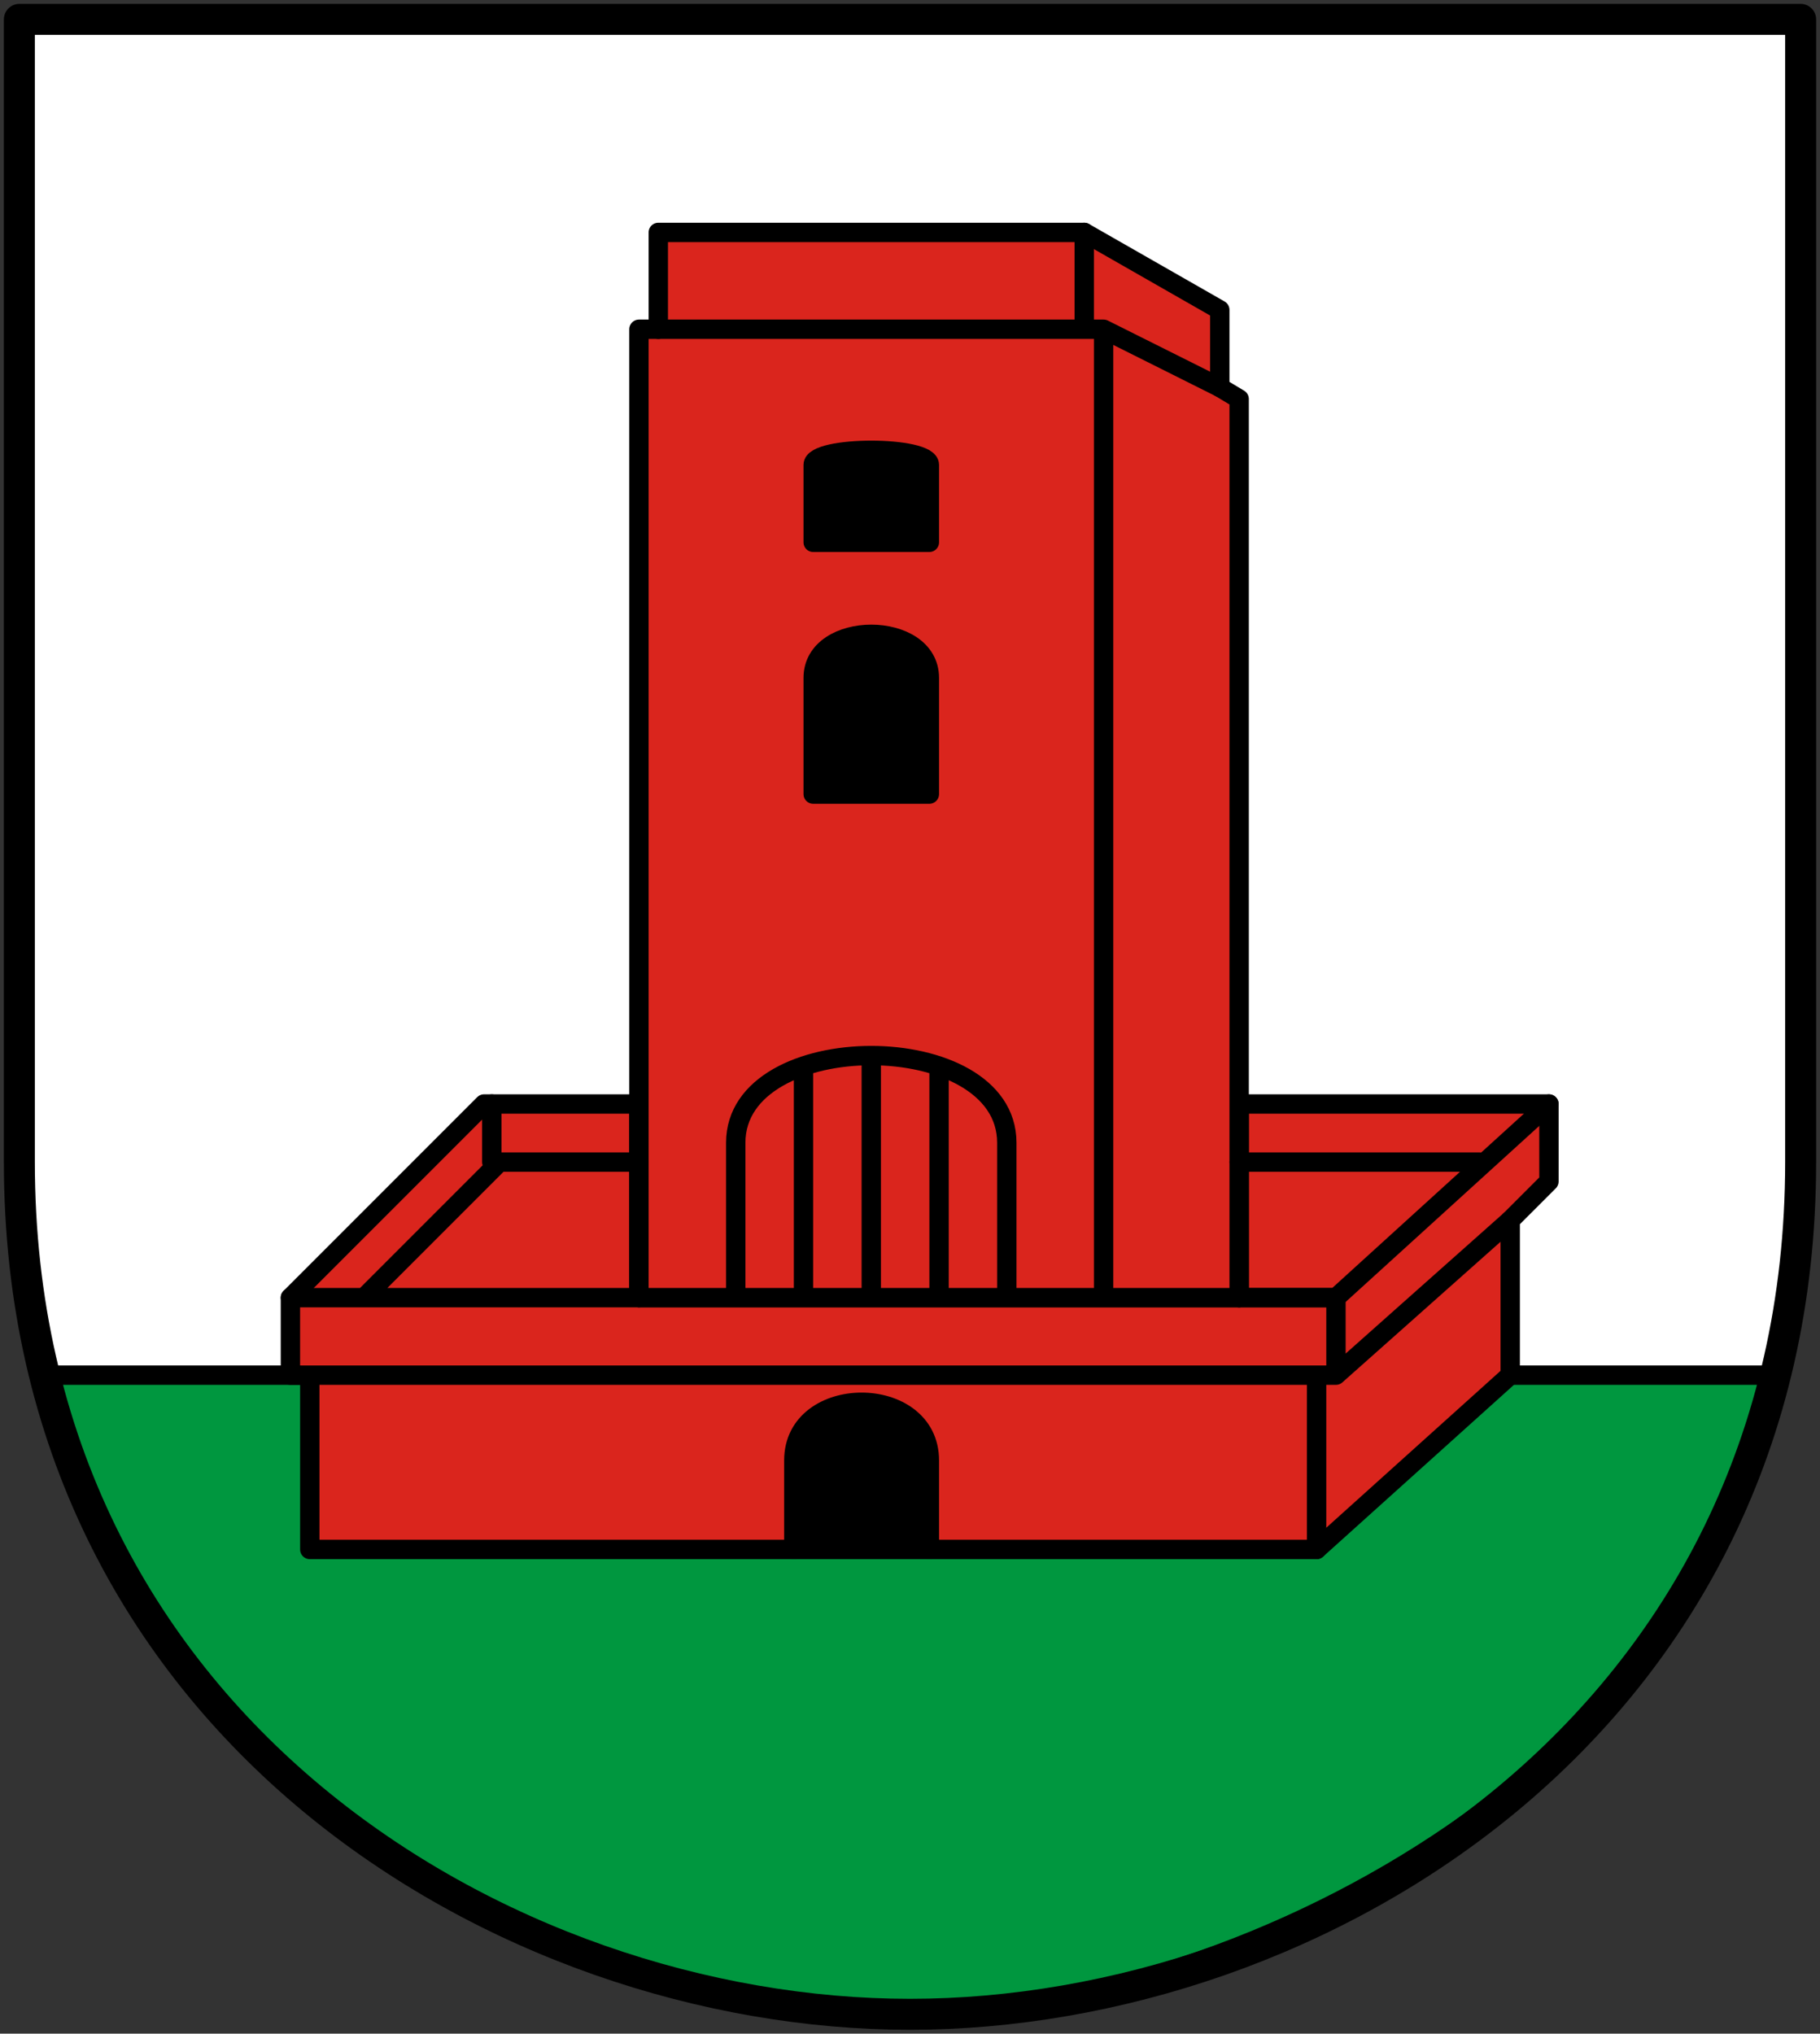 <svg xmlns="http://www.w3.org/2000/svg" height="525" width="470"><rect width="100%" height="100%" fill="#333333" stroke="none"/><path d="M5 5h460v295c0 145-125 220-230 220S5 445 5 300z" fill="#fff" fill-rule="evenodd"/><path d="M12.458 355h445.627C443.52 450.897 326.307 519.331 235 520c-91.307.669-197.645-57.156-222.542-165z" fill="#00973f" fill-rule="evenodd" stroke="#000" stroke-width="5" stroke-linecap="round" stroke-linejoin="round"/><path d="M165 285h-40l-50 50v20h5v45h260l50-45v-40l10-10v-20h-80v50H165z" fill="#da251d" fill-rule="evenodd" stroke="#000" stroke-width="5" stroke-linecap="round" stroke-linejoin="round"/><path d="M320 335h25l55-50" fill="none" stroke="#000" stroke-width="5" stroke-linecap="round" stroke-linejoin="round"/><path d="M205 400v-23c0-20 35-20 35 0v23" fill-rule="evenodd" stroke="#000" stroke-width="5" stroke-linecap="round" stroke-linejoin="round"/><path d="M320 335V103l-5-3V80l-35-20H170v25h-5v250" fill="#da251d" fill-rule="evenodd" stroke="#000" stroke-width="5" stroke-linecap="round" stroke-linejoin="round"/><path d="M210 205v-30c0-15 30-15 30 0v30zm0-65h30v-20c0-5-30-5-30 0z" fill-rule="evenodd" stroke="#000" stroke-width="5" stroke-linecap="round" stroke-linejoin="round"/><path d="M5 5h460v295c0 145-125 220-230 220S5 445 5 300z" fill="none" stroke="#000" stroke-width="8" stroke-linecap="round" stroke-linejoin="round"/><path d="M75 335h270m-102.5 0v-59m-35 59v-59m17.5 59v-62.496M285 85v250m35-35h62m-255-15v15m-33 35 35-35h36m175 100v-45m-260 0h265m45-40-45 40v-20M280 60v25m-110 0h115l30 15M190 335v-40c0-30 70-30 70 0v40" fill="none" stroke="#000" stroke-width="5" stroke-linecap="round" stroke-linejoin="round"/></svg>
